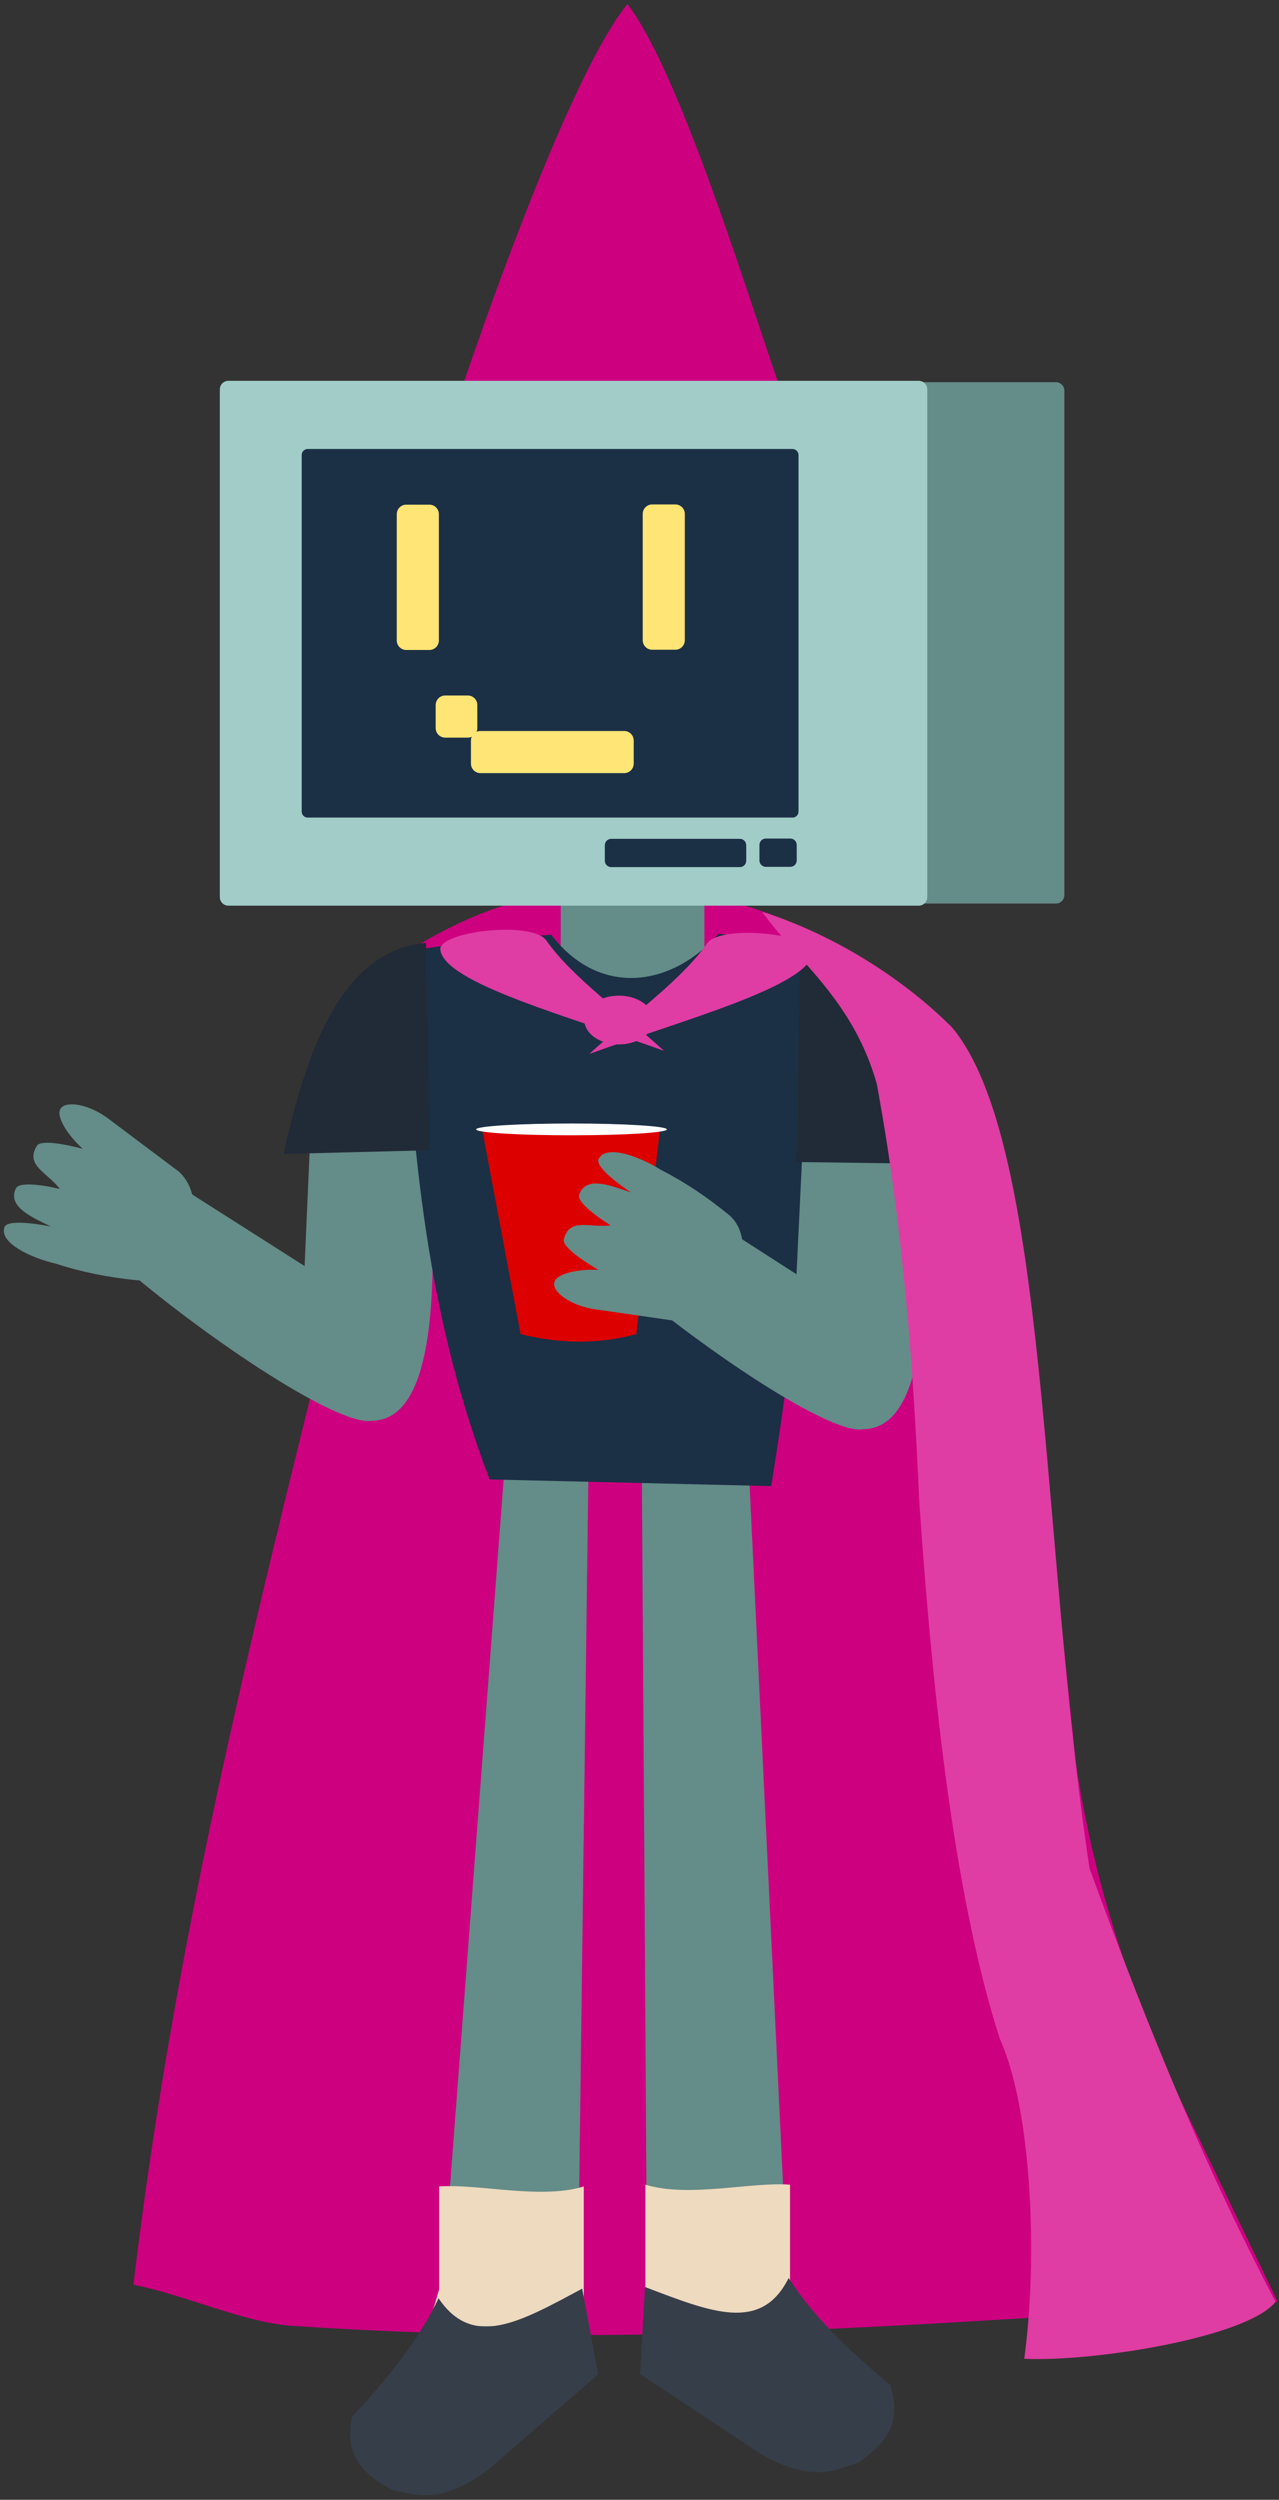 <svg width="195" height="381" viewBox="0 0 195 381" fill="none" xmlns="http://www.w3.org/2000/svg">
<rect x="0" y="0" width="195" height="381" fill="#333333" stroke="none"/>
<path d="M118.791 58.756L70.691 58.357C75.326 44.715 87.482 10.697 95.656 0.613C103.515 10.83 113.586 43.688 118.791 58.756Z" fill="#CD0080"/>
<path fill-rule="evenodd" clip-rule="evenodd" d="M143.696 155.464C150.755 161.718 153.773 177.027 155.663 187.808L164.072 268.992C167.135 289.231 173.637 307.178 181.861 323.976L194.799 350.822C141.225 354.199 97.203 358.004 44.492 354.481C37.053 353.959 27.784 349.611 20.345 348.234C28.781 277.443 47.132 217.559 64.129 143.821C92.381 126.804 123.609 137.098 143.696 155.464V155.464Z" fill="#CD0080"/>
<path d="M106.852 123.231H86.025C85.725 123.231 85.482 123.474 85.482 123.773V155.956C85.482 156.255 85.725 156.498 86.025 156.498H106.852C107.151 156.498 107.394 156.255 107.394 155.956V123.773C107.394 123.474 107.151 123.231 106.852 123.231Z" fill="#648C88"/>
<path d="M160.982 58.249H35.068C34.353 58.249 33.773 58.829 33.773 59.544V136.42C33.773 137.135 34.353 137.714 35.068 137.714H160.982C161.697 137.714 162.277 137.135 162.277 136.42V59.544C162.277 58.829 161.697 58.249 160.982 58.249Z" fill="#648C88"/>
<path d="M140.072 58.043H34.819C34.099 58.043 33.515 58.626 33.515 59.346V136.732C33.515 137.451 34.099 138.035 34.819 138.035H140.072C140.792 138.035 141.376 137.451 141.376 136.732V59.346C141.376 58.626 140.792 58.043 140.072 58.043Z" fill="#A2CCC8"/>
<path d="M46.913 68.434H120.829C121.336 68.434 121.745 68.842 121.745 69.349V123.695C121.745 124.202 121.336 124.61 120.829 124.61H46.913C46.406 124.61 45.997 124.202 45.997 123.695V69.349C45.997 68.842 46.406 68.434 46.913 68.434Z" fill="#1B2F45"/>
<path d="M112.799 127.849H93.187C92.649 127.849 92.213 128.285 92.213 128.823V131.186C92.213 131.724 92.649 132.16 93.187 132.16H112.799C113.337 132.16 113.772 131.724 113.772 131.186V128.823C113.772 128.285 113.337 127.849 112.799 127.849Z" fill="#1B2F45"/>
<path d="M120.498 127.805H116.76C116.223 127.805 115.787 128.241 115.787 128.779V131.142C115.787 131.68 116.223 132.116 116.76 132.116H120.498C121.036 132.116 121.472 131.68 121.472 131.142V128.779C121.472 128.241 121.036 127.805 120.498 127.805Z" fill="#1B2F45"/>
<path d="M66.911 97.617V78.366C66.911 77.565 66.262 76.916 65.462 76.916H61.942C61.141 76.916 60.492 77.565 60.492 78.366V97.617C60.492 98.418 61.141 99.067 61.942 99.067H65.462C66.262 99.067 66.911 98.418 66.911 97.617Z" fill="#FFE575"/>
<path d="M104.409 97.582V78.33C104.409 77.529 103.76 76.88 102.959 76.88H99.439C98.639 76.88 97.99 77.529 97.99 78.33V97.582C97.99 98.382 98.639 99.031 99.439 99.031H102.959C103.76 99.031 104.409 98.382 104.409 97.582Z" fill="#FFE575"/>
<path d="M71.325 106.003H67.874C67.073 106.003 66.424 106.652 66.424 107.453V110.973C66.424 111.773 67.073 112.422 67.874 112.422H71.325C72.125 112.422 72.774 111.773 72.774 110.973V107.453C72.774 106.652 72.125 106.003 71.325 106.003Z" fill="#FFE575"/>
<path d="M95.169 111.414H90.796C89.995 111.414 89.346 112.063 89.346 112.864V116.384C89.346 117.185 89.995 117.834 90.796 117.834H95.169C95.969 117.834 96.618 117.185 96.618 116.384V112.864C96.618 112.063 95.969 111.414 95.169 111.414Z" fill="#FFE575"/>
<path d="M90.383 111.414H73.249C72.449 111.414 71.8 112.063 71.8 112.864V116.384C71.8 117.185 72.449 117.834 73.249 117.834H90.383C91.184 117.834 91.833 117.185 91.833 116.384V112.864C91.833 112.063 91.184 111.414 90.383 111.414Z" fill="#FFE575"/>
<path fill-rule="evenodd" clip-rule="evenodd" d="M97.795 214.818L98.684 353.993C98.471 358.519 99.359 362.763 102.224 364.825L120.864 373.537C131.34 378.434 138.272 364.921 131.655 360.119L120.29 351.868L113.664 213.329L97.795 214.818Z" fill="#648C88"/>
<path fill-rule="evenodd" clip-rule="evenodd" d="M89.82 216.006L88.016 356.097C88.23 360.622 86.648 363.711 83.783 365.774L69.302 377.027C58.816 381.903 53.619 368.194 59.203 362.222L67.104 353.048L77.62 214.508L89.82 216.006Z" fill="#648C88"/>
<path fill-rule="evenodd" clip-rule="evenodd" d="M65.556 174.787C65.915 187.56 68.237 216.284 56.78 216.536C51.575 217.647 29.435 202.64 16.48 191.052L25.251 179.472L46.441 192.963L47.483 169.225L65.556 174.787Z" fill="#648C88"/>
<path fill-rule="evenodd" clip-rule="evenodd" d="M126.257 145.579C120.015 143.854 116.048 142.828 109.541 142.324C102.866 150.076 91.683 152.39 84.035 142.469C75.826 142.995 69.254 143.87 61.214 145.083C62.684 171.883 64.341 198.683 74.659 225.483L117.582 226.499C121.971 199.525 124.308 172.552 126.257 145.579V145.579Z" fill="#1B2F45"/>
<path fill-rule="evenodd" clip-rule="evenodd" d="M64.954 143.722C51.814 144.855 46.577 160.73 43.237 175.875L65.518 175.311L64.954 143.722Z" fill="#212A37"/>
<path fill-rule="evenodd" clip-rule="evenodd" d="M97.012 203.336L100.606 172.297L73.488 171.97L79.369 203.336C84.869 204.671 90.644 205.04 97.012 203.336Z" fill="#DD0000"/>
<path d="M76.603 171.514C73.962 171.685 72.52 171.914 72.592 172.151C72.665 172.387 74.245 172.613 76.99 172.778C79.734 172.943 83.421 173.034 87.251 173.032C91.08 173.031 94.743 172.935 97.443 172.767C100.142 172.6 101.661 172.373 101.668 172.136C101.676 171.899 100.172 171.672 97.484 171.503C94.795 171.335 91.139 171.239 87.31 171.236C83.48 171.233 79.787 171.323 77.031 171.488" fill="white"/>
<path fill-rule="evenodd" clip-rule="evenodd" d="M140.629 176.115C140.933 188.89 143.13 217.623 131.672 217.825C126.462 218.914 104.387 203.812 91.482 192.168L100.303 180.626L121.435 194.208L122.58 170.475L140.629 176.115Z" fill="#648C88"/>
<path fill-rule="evenodd" clip-rule="evenodd" d="M111.125 185.154C116.27 189.443 111.482 201.826 104.044 201.47L91.025 199.597C87.035 199.098 84.144 196.885 84.509 195.442C84.868 194.026 88.419 193.373 91.237 193.549C88.481 191.935 85.875 190.037 85.945 189C86.733 185.446 89.959 187.202 93.09 186.751C90.208 184.959 87.913 182.985 88.312 182.057C89.362 179.002 93.616 180.899 96.189 181.737C92.977 179.585 90.687 177.437 91.301 176.588C92.444 174.421 97.447 176.212 100.779 178.31C104.356 180.123 107.79 182.432 111.125 185.154V185.154Z" fill="#648C88"/>
<path fill-rule="evenodd" clip-rule="evenodd" d="M122.01 145.518C135.15 146.65 140.105 162.243 142.599 177.388L121.446 177.106L122.01 145.518Z" fill="#212A37"/>
<path fill-rule="evenodd" clip-rule="evenodd" d="M20.718 195.111C27.387 195.729 32.78 183.596 27.277 178.579L16.762 170.678C13.591 168.205 9.983 167.719 9.219 168.996C8.469 170.249 10.514 173.226 12.627 175.098C9.538 174.284 6.355 173.778 5.669 174.56C3.708 177.626 7.229 178.672 9.119 181.209C5.815 180.432 2.797 180.2 2.422 181.137C0.999 184.037 5.345 185.712 7.755 186.942C3.963 186.187 0.825 186.081 0.658 187.114C-0.071 189.453 4.729 191.734 8.567 192.613C12.376 193.867 16.436 194.67 20.718 195.111V195.111Z" fill="#648C88"/>
<path fill-rule="evenodd" clip-rule="evenodd" d="M66.949 333.245C72.912 332.786 82.387 335.274 89.003 333.245V354.645L65.316 354.482L66.949 348.927V333.245Z" fill="#EEDABF"/>
<path fill-rule="evenodd" clip-rule="evenodd" d="M88.758 348.817C79.253 353.918 72.087 358.044 66.868 350.287C63.764 356.854 58.896 362.716 53.635 368.42C52.395 374.881 55.95 377.346 59.843 379.529C63.672 380.234 67.039 381.747 74.219 376.588L91.208 361.886L88.758 348.817Z" fill="#363E49"/>
<path fill-rule="evenodd" clip-rule="evenodd" d="M120.45 332.971C114.487 332.513 105.013 335 98.396 332.971V354.371L122.084 354.208L120.45 348.654V332.971Z" fill="#EEDABF"/>
<path fill-rule="evenodd" clip-rule="evenodd" d="M98.338 348.567C108.422 352.399 116.06 355.566 120.236 347.201C124.161 353.313 129.744 358.497 135.697 363.475C137.76 369.722 134.553 372.625 130.974 375.292C127.268 376.485 124.124 378.42 116.339 374.231L97.594 361.843L98.338 348.567Z" fill="#363E49"/>
<path fill-rule="evenodd" clip-rule="evenodd" d="M107.778 143.821C103.872 149.427 95.943 155.033 89.842 160.639C104.013 155.464 123.584 150.289 123.965 145.114C123.837 142.383 109.956 140.776 107.778 143.821V143.821Z" fill="#DF3DA3"/>
<path fill-rule="evenodd" clip-rule="evenodd" d="M83.307 143.352C87.213 148.958 95.143 154.564 101.244 160.17C87.073 154.995 67.501 149.82 67.121 144.645C67.249 141.914 81.129 140.307 83.307 143.352V143.352Z" fill="#DF3DA3"/>
<path d="M98.15 152.899C99.11 153.611 99.631 154.563 99.6 155.547C99.569 156.53 98.989 157.465 97.987 158.147C96.984 158.829 95.64 159.201 94.25 159.183C92.86 159.166 91.537 158.759 90.57 158.052C89.602 157.345 89.07 156.396 89.09 155.412C89.11 154.428 89.679 153.49 90.674 152.803C91.669 152.115 93.009 151.735 94.399 151.745C95.789 151.755 97.117 152.154 98.092 152.856" fill="#DF3DA3"/>
<path fill-rule="evenodd" clip-rule="evenodd" d="M116.203 138.969C121.408 146.304 130.034 152.338 133.669 165.168C137.589 186.299 139.216 207.43 140.137 228.562C141.894 254.42 145.066 287.876 152.428 310.715C157.41 321.748 158.21 344.639 156.159 359.503C166.631 360.015 190.171 356.263 194.475 350.822C184.234 331.334 175.457 310.359 166.113 284.776C158.632 235.123 159.895 174.159 145.151 156.596C137.567 148.979 126.789 142.298 116.203 138.969V138.969Z" fill="#DF3DA3"/>
</svg>
